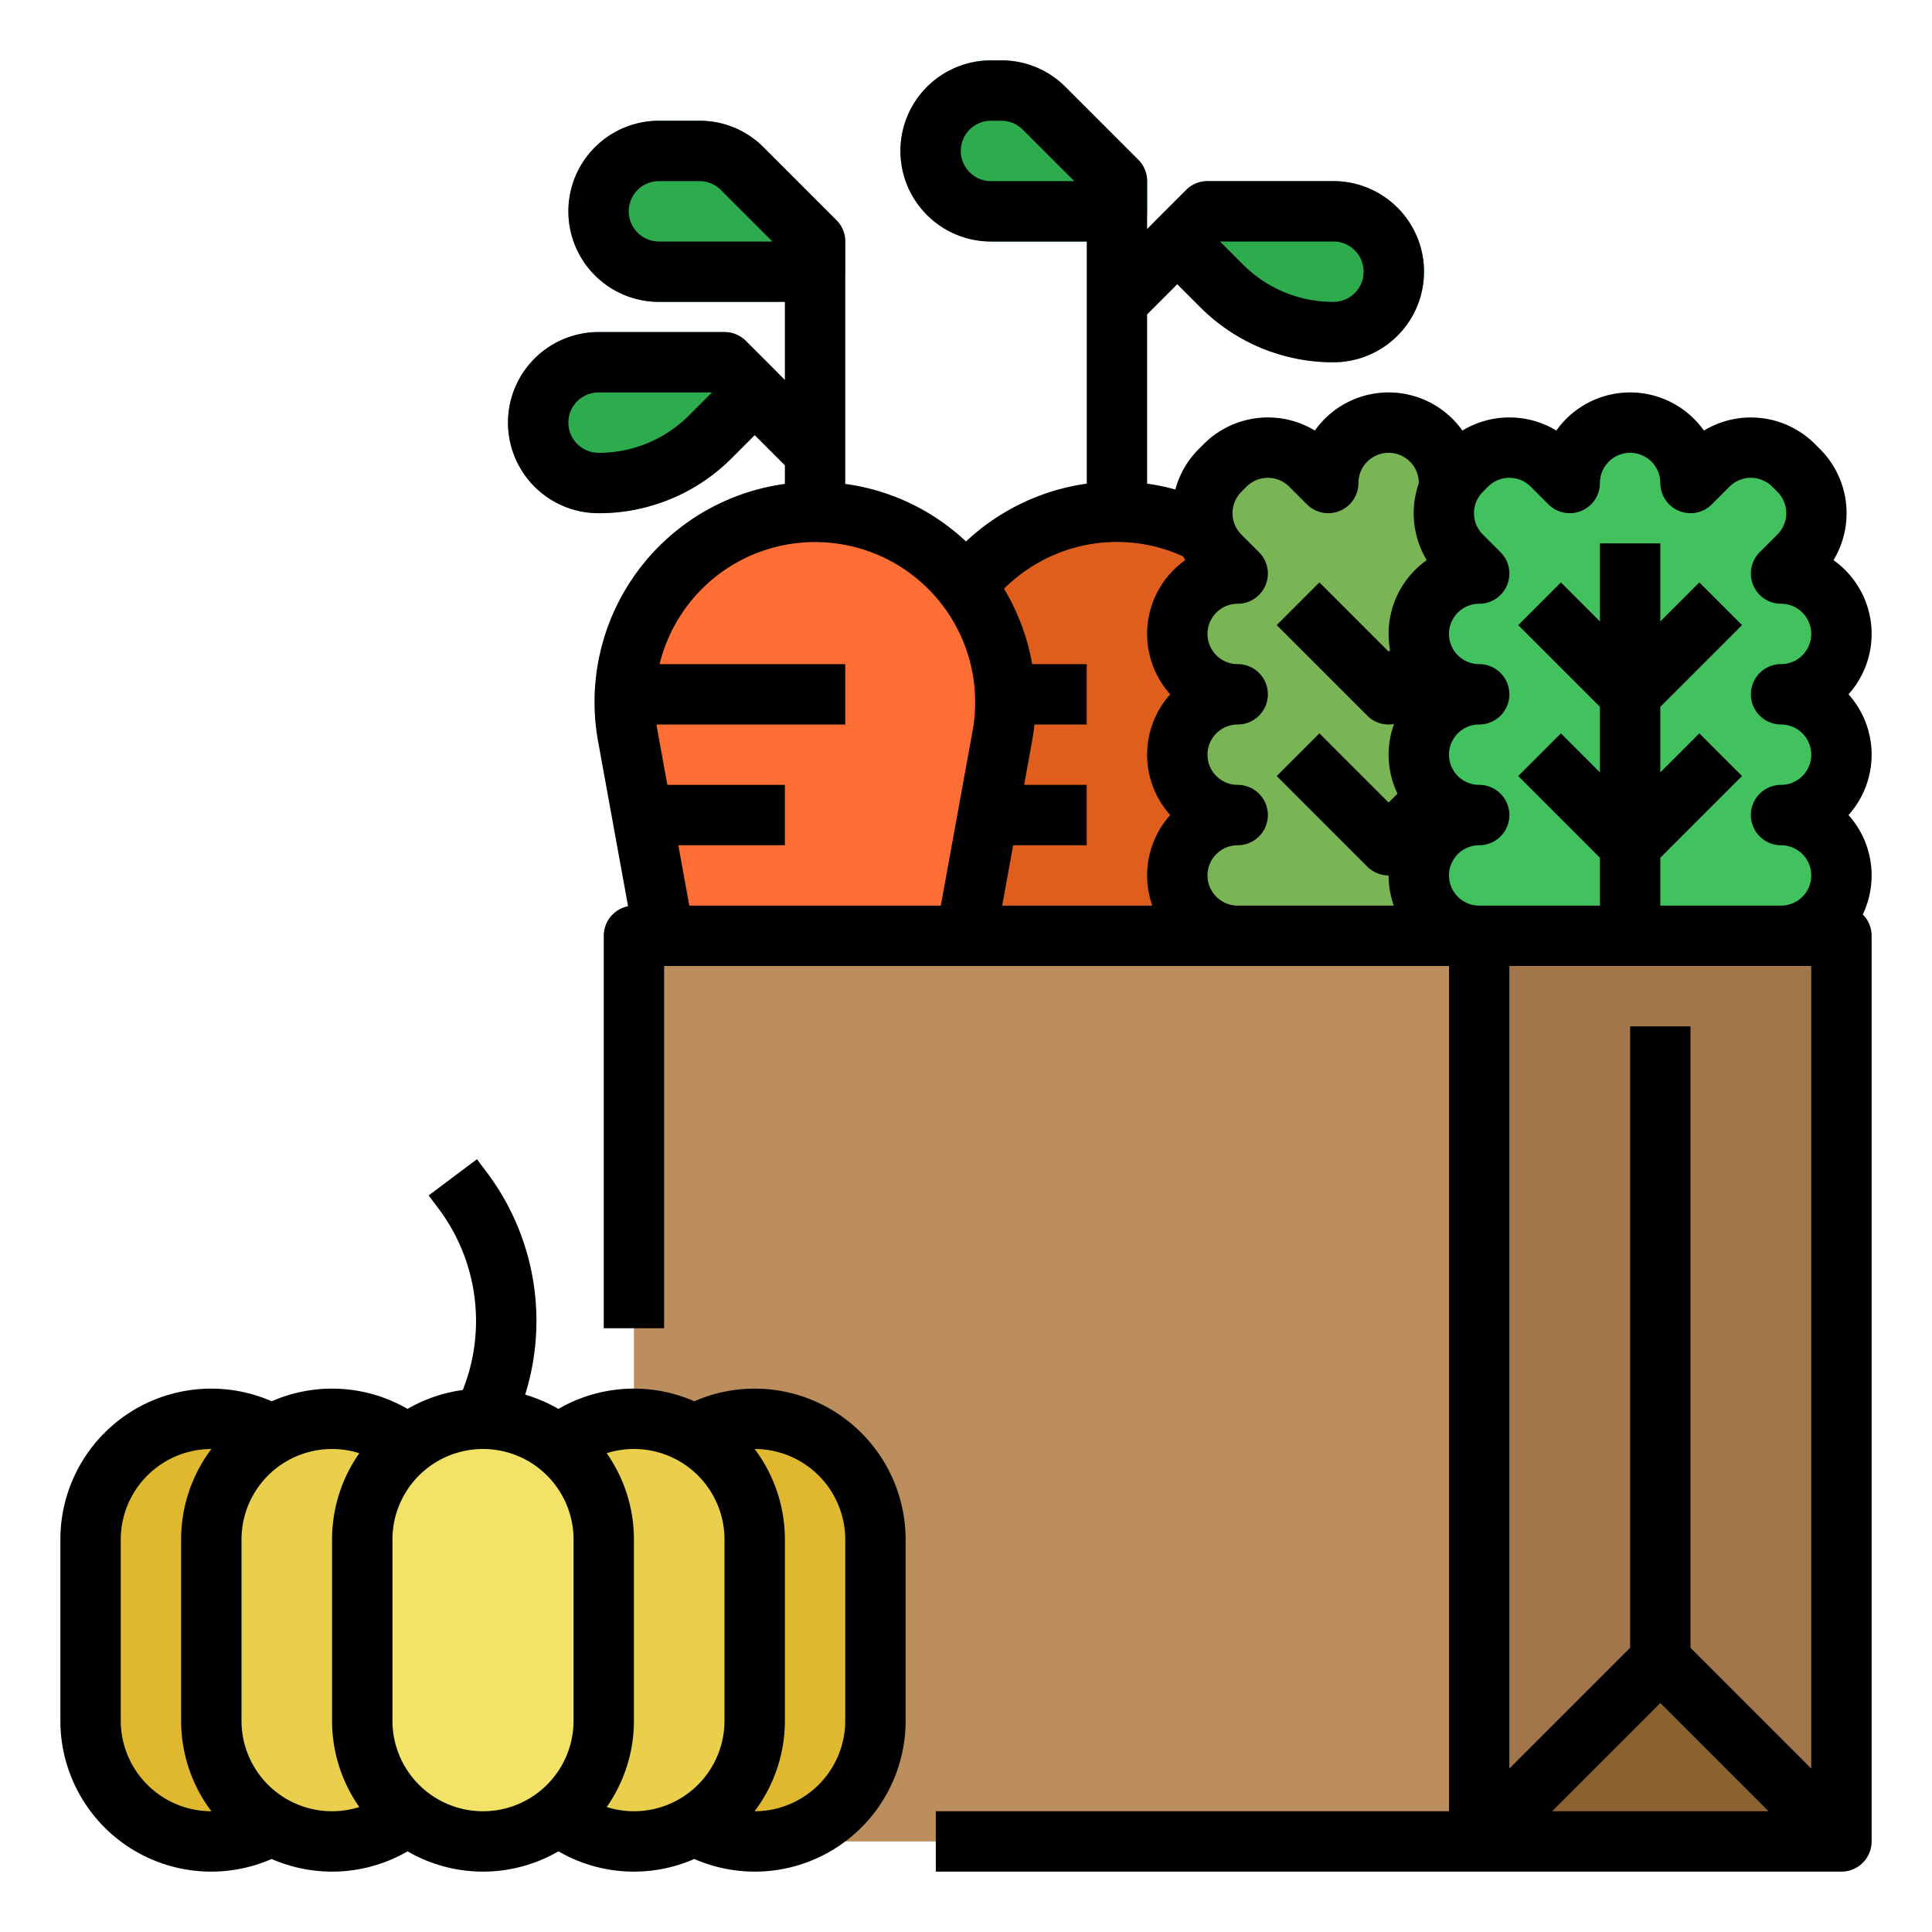 <?xml version="1.0"?>
<svg xmlns="http://www.w3.org/2000/svg" viewBox="0 0 512 512" width="512" height="512"><g id="Fill_out_line" data-name="Fill out line"><rect x="168" y="248" width="224" height="240" style="fill:#bc8d5d"/><rect x="392" y="248" width="96" height="240" style="fill:#a1764a"/><polygon points="392 488 440 440 488 488 392 488" style="fill:#8c6231"/><path d="M296,64H262.627a24,24,0,1,1,0-48h2.746a23.843,23.843,0,0,1,16.971,7.029l19.313,19.313A8.002,8.002,0,0,1,304,48v8A8,8,0,0,1,296,64Z" style="fill:#2dac4d"/><path d="M353.373,96a49.615,49.615,0,0,1-35.314-14.627L306.343,69.657a8.001,8.001,0,0,1,0-11.314l8-8A8.002,8.002,0,0,1,320,48h33.373a24,24,0,1,1,0,48Z" style="fill:#2dac4d"/><path d="M256,248l-9.617-52.895a50.431,50.431,0,0,1,24.597-52.807l0,0a50.431,50.431,0,0,1,50.041,0l0,0a50.431,50.431,0,0,1,24.597,52.807L336,248Z" style="fill:#e05e1d"/><path d="M216,80H174.627a24,24,0,1,1,0-48h10.746a23.843,23.843,0,0,1,16.971,7.029l19.313,19.313A8.002,8.002,0,0,1,224,64v8A8,8,0,0,1,216,80Z" style="fill:#2dac4d"/><path d="M158.627,136a24,24,0,1,1,0-48H192a8.002,8.002,0,0,1,5.657,2.343l8,8a8.001,8.001,0,0,1,0,11.314l-11.716,11.716A49.615,49.615,0,0,1,158.627,136Z" style="fill:#2dac4d"/><path d="M266.43,186.07a50.381,50.381,0,0,1-.81,9.03L256,248H176l-4.36-24L168.73,208l-2.35-12.9c-.19-1.03-.34-2.07-.46-3.1a49.788,49.788,0,0,1,.67-16,50.429,50.429,0,0,1,99.84,10.07Z" style="fill:#ff6f35"/><path d="M424,232v0a16,16,0,0,0-16-16h0a16,16,0,0,0,16-16v0a16,16,0,0,0-16-16h0a16,16,0,0,0,16-16v0a16,16,0,0,0-16-16h0l4.686-4.686a16,16,0,0,0,0-22.627l-1.373-1.373a16,16,0,0,0-22.627,0L384,128v0a16,16,0,0,0-16-16h0a16,16,0,0,0-16,16v0l-4.686-4.686a16,16,0,0,0-22.627,0l-1.373,1.373a16,16,0,0,0,0,22.627L328,152h0a16,16,0,0,0-16,16v0a16,16,0,0,0,16,16h0a16,16,0,0,0-16,16v0a16,16,0,0,0,16,16h0a16,16,0,0,0-16,16v0a16,16,0,0,0,16,16h80A16,16,0,0,0,424,232Z" style="fill:#7ab555"/><path d="M488,232v0a16,16,0,0,0-16-16h0a16,16,0,0,0,16-16v0a16,16,0,0,0-16-16h0a16,16,0,0,0,16-16v0a16,16,0,0,0-16-16h0l4.686-4.686a16,16,0,0,0,0-22.627l-1.373-1.373a16,16,0,0,0-22.627,0L448,128v0a16,16,0,0,0-16-16h0a16,16,0,0,0-16,16v0l-4.686-4.686a16,16,0,0,0-22.627,0l-1.373,1.373a16,16,0,0,0,0,22.627L392,152h0a16,16,0,0,0-16,16v0a16,16,0,0,0,16,16h0a16,16,0,0,0-16,16v0a16,16,0,0,0,16,16h0a16,16,0,0,0-16,16v0a16,16,0,0,0,16,16h80A16,16,0,0,0,488,232Z" style="fill:#42c25e"/><rect x="24" y="376" width="64" height="112" rx="32" ry="32" style="fill:#e0b82f"/><rect x="56" y="376" width="64" height="112" rx="32" ry="32" style="fill:#eacf4d"/><rect x="168" y="376" width="64" height="112" rx="32" ry="32" transform="translate(400 864) rotate(180)" style="fill:#e0b82f"/><rect x="136" y="376" width="64" height="112" rx="32" ry="32" transform="translate(336 864) rotate(180)" style="fill:#eacf4d"/><rect x="96" y="376" width="64" height="112" rx="32" ry="32" style="fill:#f2e368"/><path d="M200,368a40.053,40.053,0,0,0-15.998,3.351,39.907,39.907,0,0,0-36.012,2.025,39.756,39.756,0,0,0-8.819-3.776,65.472,65.472,0,0,0-10.238-59.022l-2.534-3.378-12.799,9.602,2.533,3.377a49.578,49.578,0,0,1,6.514,48.191,39.698,39.698,0,0,0-14.638,5.007,39.909,39.909,0,0,0-36.011-2.025A39.977,39.977,0,0,0,16,408v48a39.976,39.976,0,0,0,55.998,36.649,39.907,39.907,0,0,0,36.012-2.025,39.854,39.854,0,0,0,39.98,0,39.909,39.909,0,0,0,36.012,2.025A39.976,39.976,0,0,0,240,456V408A40.046,40.046,0,0,0,200,368ZM32,456V408a24.027,24.027,0,0,1,24-24l.021.001A39.789,39.789,0,0,0,48,408v48a39.789,39.789,0,0,0,8.021,23.999L56,480A24.027,24.027,0,0,1,32,456Zm32,0V408a23.989,23.989,0,0,1,31.221-22.884A39.767,39.767,0,0,0,88,408v48a39.767,39.767,0,0,0,7.221,22.884A23.989,23.989,0,0,1,64,456Zm40,0V408a24,24,0,0,1,48,0v48a24,24,0,0,1-48,0Zm56.779,22.884A39.767,39.767,0,0,0,168,456V408a39.767,39.767,0,0,0-7.221-22.884A23.989,23.989,0,0,1,192,408v48a23.989,23.989,0,0,1-31.221,22.884ZM224,456a24.027,24.027,0,0,1-24,24l-.021-.001A39.789,39.789,0,0,0,208,456V408a39.789,39.789,0,0,0-8.021-23.999L200,384a24.027,24.027,0,0,1,24,24Z"/><path d="M489.874,184a23.971,23.971,0,0,0-3.976-35.557,24.044,24.044,0,0,0-3.555-29.414l-1.373-1.373a24.043,24.043,0,0,0-29.414-3.555,23.981,23.981,0,0,0-39.109-.005,24.051,24.051,0,0,0-24.899.006,23.972,23.972,0,0,0-39.101-.006,24.025,24.025,0,0,0-29.418,3.56l-1.373,1.373a23.842,23.842,0,0,0-6.177,10.694A58.125,58.125,0,0,0,304,128.17V83.314l8-8.001,6.059,6.06A49.615,49.615,0,0,0,353.373,96a24,24,0,1,0,0-48H320a8.002,8.002,0,0,0-5.657,2.343L304,60.686V48a8.002,8.002,0,0,0-2.343-5.657L282.344,23.029A23.843,23.843,0,0,0,265.373,16H262.627a24,24,0,1,0,0,48H288v64.169a58.646,58.646,0,0,0-31.999,15.33A58.058,58.058,0,0,0,224,128.24V64a8.002,8.002,0,0,0-2.343-5.657L202.344,39.029A23.843,23.843,0,0,0,185.373,32H174.627a24,24,0,1,0,0,48H208v20.686L197.657,90.343A8.002,8.002,0,0,0,192,88H158.627a24,24,0,1,0,0,48,49.615,49.615,0,0,0,35.314-14.627L200,115.313l8,8.001V128.24a58.323,58.323,0,0,0-49.488,68.295l7.931,43.619A8.001,8.001,0,0,0,160,248V352h16V256H384V480H248v16H488a8,8,0,0,0,8-8V248a7.974,7.974,0,0,0-2.346-5.659A23.961,23.961,0,0,0,489.874,216a23.958,23.958,0,0,0,0-32ZM353.373,64a8,8,0,0,1,0,16,33.716,33.716,0,0,1-24-9.941L323.313,64ZM262.627,48a8,8,0,0,1,0-16h2.746a7.944,7.944,0,0,1,5.656,2.344L284.687,48Zm-88,16a8,8,0,0,1,0-16h10.746a7.944,7.944,0,0,1,5.656,2.344L204.687,64Zm8,46.059a33.716,33.716,0,0,1-24,9.941,8,8,0,0,1,0-16h30.06Zm211.717,18.912a7.997,7.997,0,0,1,11.312,0l4.687,4.687A8.001,8.001,0,0,0,424,128a8,8,0,0,1,16,0,8.001,8.001,0,0,0,13.657,5.657l4.687-4.687a7.997,7.997,0,0,1,11.312,0l1.373,1.373a7.997,7.997,0,0,1,0,11.312l-4.687,4.687A8.001,8.001,0,0,0,472,160a8,8,0,0,1,0,16,8,8,0,0,0,0,16,8,8,0,0,1,0,16,8,8,0,0,0,0,16,8,8,0,0,1,0,16H440V227.314l21.657-21.657-11.314-11.314L440,204.686V187.314l21.657-21.657-11.314-11.314L440,164.686V144H424v20.686l-10.343-10.343-11.314,11.314L424,187.314V204.686l-10.343-10.343-11.314,11.314L424,227.314V240H392a8,8,0,0,1,0-16,8,8,0,0,0,0-16,8,8,0,0,1,0-16,8,8,0,0,0,0-16,8,8,0,0,1,0-16,8.001,8.001,0,0,0,5.657-13.657l-4.687-4.687a7.997,7.997,0,0,1,0-11.312ZM480,256V468.686l-32-32V272H432V436.686l-32,32V256ZM440,451.313,468.686,480H411.314ZM274.948,149.244a42.193,42.193,0,0,1,38.613-1.783c.178.328.345.661.54.982A23.971,23.971,0,0,0,310.126,184a23.958,23.958,0,0,0,0,32,23.952,23.952,0,0,0-4.75,24H265.586l2.909-16H288V208H271.404l2.084-11.464q.412-2.268.642-4.536H288V176H273.54a58.689,58.689,0,0,0-7.47-19.984A42.229,42.229,0,0,1,274.948,149.244Zm-80,0a42.43,42.43,0,0,1,62.798,44.43L249.323,240H182.677l-2.909-16H208V208H176.859l-2.605-14.327q-.152-.836-.27-1.673H224V176H174.799A42.473,42.473,0,0,1,194.948,149.244ZM320,232a8.009,8.009,0,0,1,8-8,8,8,0,0,0,0-16,8,8,0,0,1,0-16,8,8,0,0,0,0-16,8,8,0,0,1,0-16,8.001,8.001,0,0,0,5.657-13.657l-4.687-4.687a8.008,8.008,0,0,1,0-11.312l1.373-1.373a7.997,7.997,0,0,1,11.312,0l4.687,4.687A8.001,8.001,0,0,0,360,128a8,8,0,0,1,16,0c0,.015.003.03.003.044a24.087,24.087,0,0,0,2.098,20.399,23.928,23.928,0,0,0-9.708,23.85L368,172.687l-18.343-18.344-11.314,11.314,24,24a7.968,7.968,0,0,0,7.097,2.209,23.772,23.772,0,0,0,.915,18.465L368,212.687l-18.343-18.344-11.314,11.314,24,24A7.978,7.978,0,0,0,368,232a23.882,23.882,0,0,0,1.376,8H328A8.009,8.009,0,0,1,320,232Z"/></g></svg>
